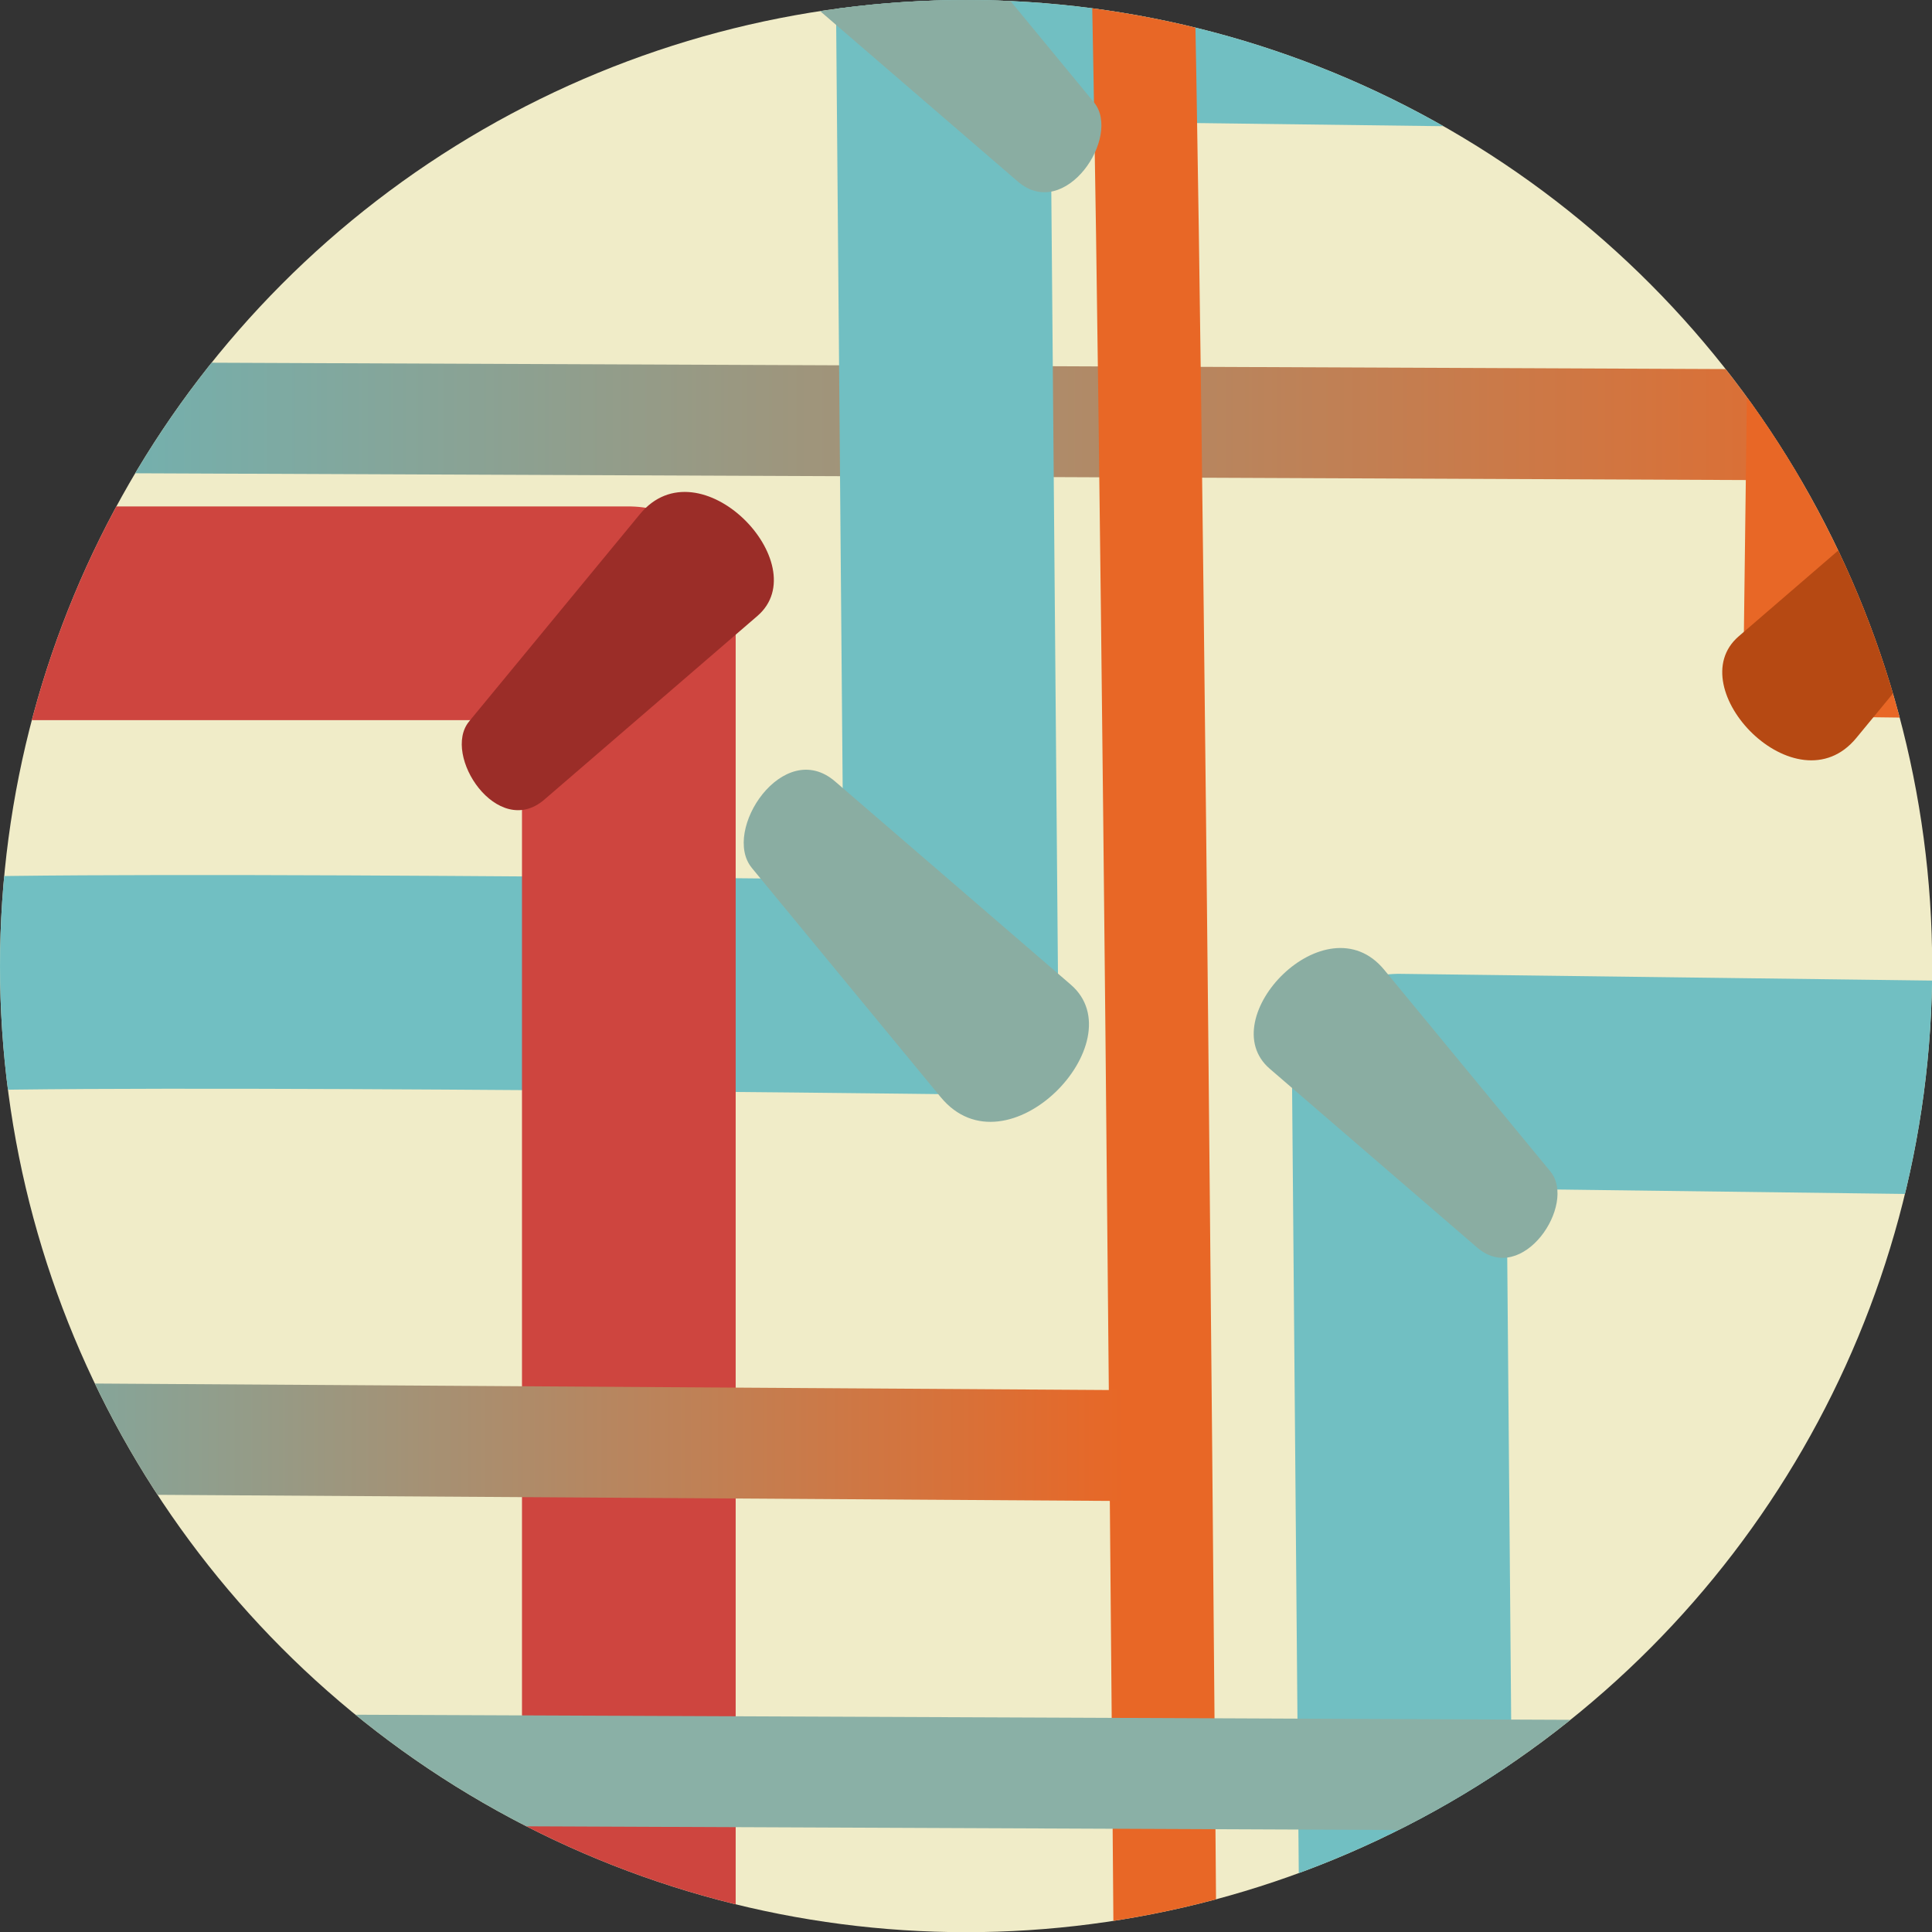 <?xml version="1.0" encoding="UTF-8" standalone="no"?>
<svg
   xmlns:dc="http://purl.org/dc/elements/1.1/"
   xmlns:cc="http://creativecommons.org/ns#"
   xmlns:rdf="http://www.w3.org/1999/02/22-rdf-syntax-ns#"
   xmlns:svg="http://www.w3.org/2000/svg"
   xmlns="http://www.w3.org/2000/svg"
   xmlns:xlink="http://www.w3.org/1999/xlink"
   version="1.1"
   id="svg8187"
   viewBox="0 0 168 168"
   height="47.413mm"
   width="47.413mm">
  <rect x="0" y="0" width="168" height="168" fill="#333333" stroke="none"/>
  <defs
     id="defs8189">
    <clipPath
       id="clipPath7576"
       clipPathUnits="userSpaceOnUse">
      <circle
         r="47.922"
         cy="51.419"
         cx="49.568"
         id="circle7578"
         style="opacity:1;fill:#8d8c87;fill-opacity:1;stroke:#e86726;stroke-width:0;stroke-linecap:round;stroke-linejoin:round;stroke-miterlimit:4;stroke-dasharray:none;stroke-dashoffset:0;stroke-opacity:1" />
    </clipPath>
    <linearGradient
       gradientUnits="userSpaceOnUse"
       y2="24.401"
       x2="99.431"
       y1="24.401"
       x1="1.723"
       id="linearGradient7517"
       xlink:href="#linearGradient7511" />
    <linearGradient
       id="linearGradient7511">
      <stop
         id="stop7513"
         offset="0"
         style="stop-color:#6cb5b7;stop-opacity:1;" />
      <stop
         id="stop7515"
         offset="1"
         style="stop-color:#e86726;stop-opacity:1" />
    </linearGradient>
    <linearGradient
       gradientUnits="userSpaceOnUse"
       y2="74.66"
       x2="56.355"
       y1="75.688"
       x1="-6.376"
       id="linearGradient7501"
       xlink:href="#linearGradient7495" />
    <linearGradient
       id="linearGradient7495">
      <stop
         id="stop7497"
         offset="0"
         style="stop-color:#b64913;stop-opacity:1;" />
      <stop
         id="stop7499"
         offset="1"
         style="stop-color:#faddce;stop-opacity:0" />
    </linearGradient>
    <linearGradient
       gradientUnits="userSpaceOnUse"
       y2="74.997"
       x2="57.479"
       y1="74.997"
       x1="-6.932"
       id="linearGradient7509"
       xlink:href="#linearGradient7511" />
  </defs>
  <g
     transform="translate(982.278,64.788)"
     id="layer1">
    <g
       transform="matrix(1.753,0,0,1.753,-985.162,-70.917)"
       clip-path="url(#clipPath7576)"
       id="g7559">
      <rect
         style="opacity:1;fill:#f0ecc8;fill-opacity:1;stroke:#e86726;stroke-width:0;stroke-linecap:round;stroke-linejoin:round;stroke-miterlimit:4;stroke-dasharray:none;stroke-dashoffset:0;stroke-opacity:1"
         id="rect7555"
         width="111.27"
         height="115.384"
         x="-8.227"
         y="-6.787" />
      <g
         id="g7540">
        <path
           id="path7313"
           d="m 71.447,105.437 -0.411,-48.334 32.497,0.411"
           style="fill:none;fill-rule:evenodd;stroke:#71bfc2;stroke-width:10.6;stroke-linecap:butt;stroke-linejoin:round;stroke-miterlimit:4;stroke-dasharray:none;stroke-opacity:1" />
        <path
           id="path7349"
           d="m 1.723,24.195 c 1.234,0 97.696,0.411 97.696,0.411"
           style="fill:#6fb4b5;fill-opacity:1;fill-rule:evenodd;stroke:url(#linearGradient7517);stroke-width:5.5;stroke-linecap:butt;stroke-linejoin:miter;stroke-miterlimit:4;stroke-dasharray:none;stroke-opacity:1" />
        <path
           id="path7313-2"
           d="m -3.617,52.476 c 2.879,-0.617 52.447,0 52.447,0 L 48.419,4.142 80.916,4.553"
           style="fill:none;fill-rule:evenodd;stroke:#71bfc2;stroke-width:10.6;stroke-linecap:butt;stroke-linejoin:round;stroke-miterlimit:4;stroke-dasharray:none;stroke-opacity:1" />
        <path
           id="path7313-7"
           d="m 32.838,99.94 10e-7,-66.022 -32.497,0"
           style="fill:none;fill-rule:evenodd;stroke:#ce453f;stroke-width:10.6;stroke-linecap:butt;stroke-linejoin:round;stroke-miterlimit:4;stroke-dasharray:none;stroke-opacity:1" />
        <path
           id="path7345"
           d="M 58.078,-5.422 C 58.695,0.131 59.518,110.579 59.518,110.579"
           style="fill:none;fill-rule:evenodd;stroke:#e86726;stroke-width:5.1;stroke-linecap:butt;stroke-linejoin:miter;stroke-miterlimit:4;stroke-dasharray:none;stroke-opacity:1" />
        <path
           id="path7347"
           d="M 57.461,75.203 -6.915,74.791"
           style="fill:url(#linearGradient7501);fill-opacity:1;fill-rule:evenodd;stroke:url(#linearGradient7509);stroke-width:5.5;stroke-linecap:butt;stroke-linejoin:miter;stroke-miterlimit:4;stroke-dasharray:none;stroke-opacity:1" />
        <path
           id="path7349-8"
           d="m 5.111,91.245 c 1.234,0 97.696,0.411 97.696,0.411"
           style="fill:#8bb0a6;fill-opacity:1;fill-rule:evenodd;stroke:#8ab0a6;stroke-width:5.5;stroke-linecap:butt;stroke-linejoin:miter;stroke-miterlimit:4;stroke-dasharray:none;stroke-opacity:1" />
        <path
           id="path7313-4"
           d="M 93.809,6.564 93.397,39.06"
           style="fill:none;fill-rule:evenodd;stroke:#e86726;stroke-width:10.6;stroke-linecap:butt;stroke-linejoin:round;stroke-miterlimit:4;stroke-dasharray:none;stroke-opacity:1" />
        <path
           id="path7436-8"
           d="M 78.55,61.604 70.308,51.602 c -2.887,-3.504 -8.56,2.424 -5.68,4.907 l 10.289,8.87 c 2.25,1.94 4.972,-2.15 3.633,-3.774 z"
           style="fill:#8aada2;fill-opacity:1;fill-rule:evenodd;stroke:none;stroke-width:0;stroke-linecap:round;stroke-linejoin:round;stroke-miterlimit:4;stroke-dasharray:none;stroke-opacity:1" />
        <path
           id="path7436-9"
           d="m 38.939,46.549 9.367,11.368 c 3.282,3.983 9.728,-2.755 6.456,-5.577 L 43.069,42.259 c -2.558,-2.205 -5.651,2.443 -4.129,4.29 z"
           style="fill:#8aada2;fill-opacity:1;fill-rule:evenodd;stroke:none;stroke-width:0;stroke-linecap:round;stroke-linejoin:round;stroke-miterlimit:4;stroke-dasharray:none;stroke-opacity:1" />
        <path
           id="path7436-5"
           d="M 55.911,8.574 47.338,-1.83 c -3.003,-3.645 -8.904,2.522 -5.908,5.104 l 10.702,9.226 c 2.341,2.018 5.172,-2.236 3.779,-3.926 z"
           style="fill:#8aada2;fill-opacity:1;fill-rule:evenodd;stroke:none;stroke-width:0;stroke-linecap:round;stroke-linejoin:round;stroke-miterlimit:4;stroke-dasharray:none;stroke-opacity:1" />
        <path
           id="path7436-2"
           d="m 24.915,39.283 8.467,-10.275 c 2.966,-3.6 8.794,2.49 5.835,5.041 L 28.647,43.16 C 26.335,45.153 23.54,40.952 24.915,39.283 Z"
           style="fill:#9b2d28;fill-opacity:1;fill-rule:evenodd;stroke:none;stroke-width:0;stroke-linecap:round;stroke-linejoin:round;stroke-miterlimit:4;stroke-dasharray:none;stroke-opacity:1" />
        <path
           id="path7436-2-3"
           d="m 102.193,29.828 -8.467,10.275 c -2.966,3.6 -8.794,-2.49 -5.835,-5.041 l 10.57,-9.112 c 2.312,-1.993 5.108,2.209 3.733,3.878 z"
           style="fill:#b64913;fill-opacity:1;fill-rule:evenodd;stroke:none;stroke-width:0;stroke-linecap:round;stroke-linejoin:round;stroke-miterlimit:4;stroke-dasharray:none;stroke-opacity:1" />
      </g>
    </g>
  </g>
</svg>
